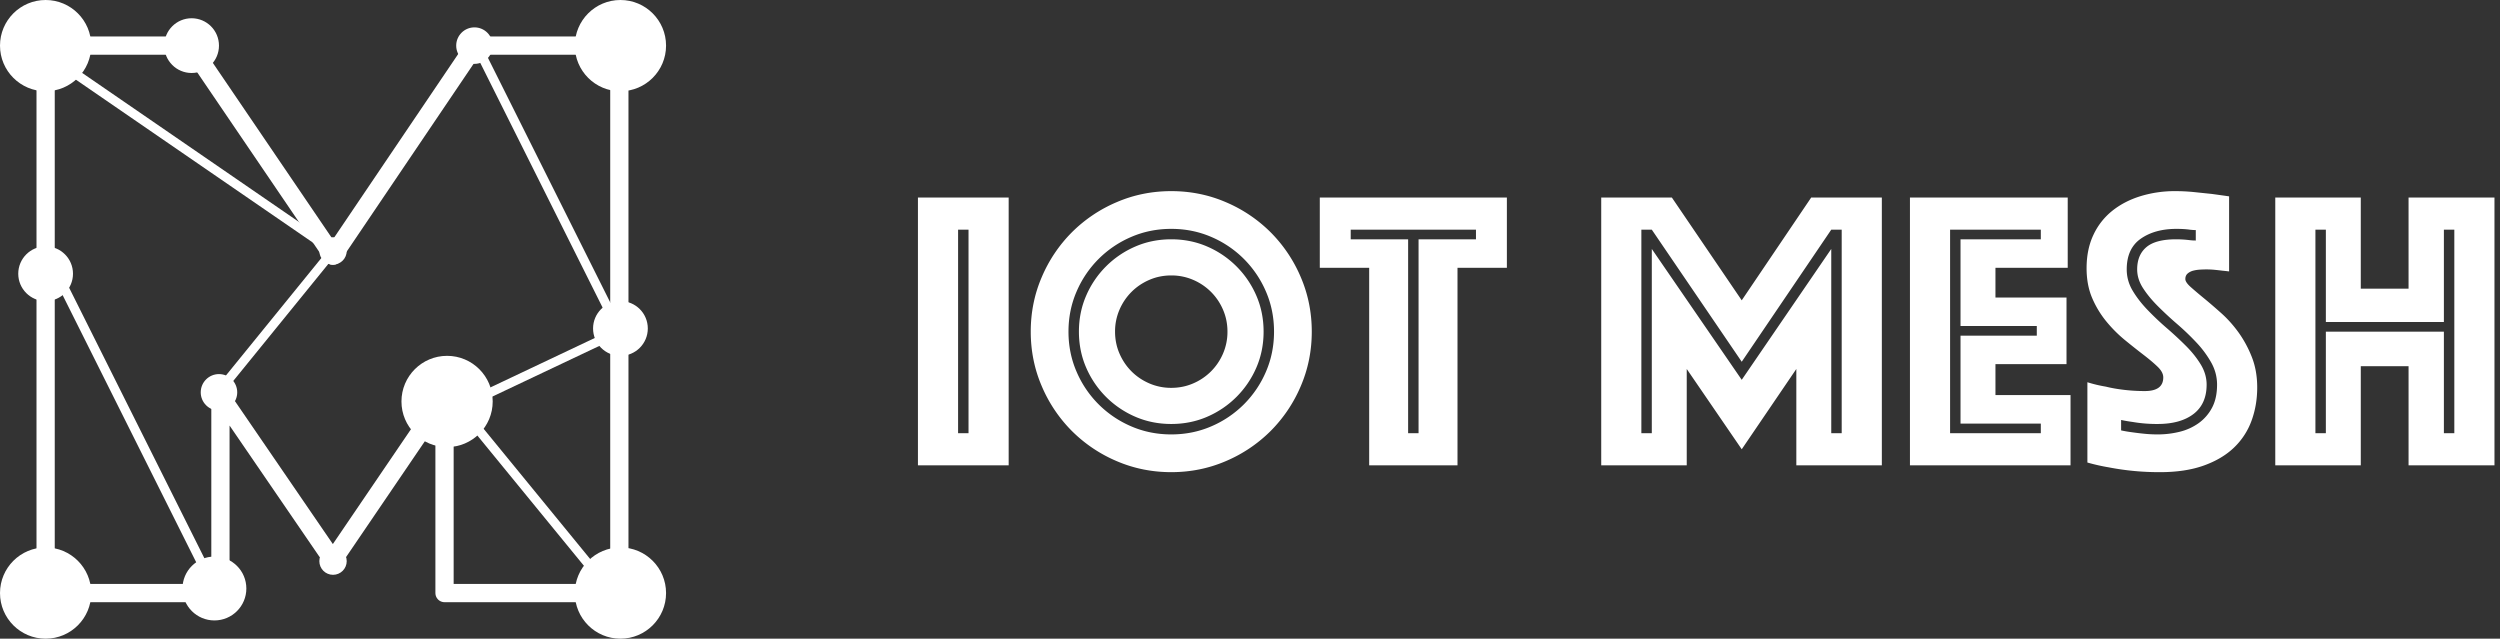 <svg xmlns="http://www.w3.org/2000/svg" width="274" height="70" viewBox="0 0 274 70">
    <rect x="0" y="0" width="274" height="70" fill="#333333" stroke="none"/>
    <g fill="none" fill-rule="evenodd">
        <path fill="#FFF" d="M100.606 21.652h9.944V51h-9.944V21.652zm5.544 25.828V25.172h-1.144V47.48h1.144zm6.82-11.132c0-2.112.403-4.107 1.21-5.984a15.536 15.536 0 0 1 3.3-4.906 15.536 15.536 0 0 1 4.906-3.3c1.877-.807 3.872-1.21 5.984-1.21s4.107.403 5.984 1.21a15.536 15.536 0 0 1 4.906 3.3 15.536 15.536 0 0 1 3.3 4.906c.807 1.877 1.21 3.872 1.21 5.984s-.403 4.107-1.21 5.984a15.536 15.536 0 0 1-3.3 4.906 15.536 15.536 0 0 1-4.906 3.3c-1.877.807-3.872 1.21-5.984 1.21s-4.107-.403-5.984-1.21a15.536 15.536 0 0 1-4.906-3.3 15.536 15.536 0 0 1-3.3-4.906c-.807-1.877-1.21-3.872-1.21-5.984zm4.136 0c0 1.555.293 3.014.88 4.378a11.376 11.376 0 0 0 2.42 3.586 11.376 11.376 0 0 0 3.586 2.42c1.364.587 2.823.88 4.378.88 1.555 0 3.014-.293 4.378-.88a11.376 11.376 0 0 0 3.586-2.42 11.376 11.376 0 0 0 2.42-3.586c.587-1.364.88-2.823.88-4.378 0-1.555-.293-3.014-.88-4.378a11.376 11.376 0 0 0-2.42-3.586 11.376 11.376 0 0 0-3.586-2.42c-1.364-.587-2.823-.88-4.378-.88-1.555 0-3.014.293-4.378.88a11.376 11.376 0 0 0-3.586 2.42 11.376 11.376 0 0 0-2.42 3.586c-.587 1.364-.88 2.823-.88 4.378zm5.104 0c0 .85.161 1.65.484 2.398.323.748.763 1.4 1.32 1.958.557.557 1.21.997 1.958 1.32a5.989 5.989 0 0 0 2.398.484c.85 0 1.65-.161 2.398-.484a6.228 6.228 0 0 0 1.958-1.32 6.228 6.228 0 0 0 1.32-1.958 5.989 5.989 0 0 0 .484-2.398c0-.85-.161-1.65-.484-2.398a6.228 6.228 0 0 0-1.32-1.958 6.228 6.228 0 0 0-1.958-1.32 5.989 5.989 0 0 0-2.398-.484c-.85 0-1.65.161-2.398.484-.748.323-1.4.763-1.958 1.32a6.228 6.228 0 0 0-1.32 1.958 5.989 5.989 0 0 0-.484 2.398zm6.16 10.12c-1.408 0-2.72-.264-3.938-.792a10.288 10.288 0 0 1-5.39-5.39c-.528-1.217-.792-2.53-.792-3.938 0-1.408.264-2.72.792-3.938a10.288 10.288 0 0 1 5.39-5.39c1.217-.528 2.53-.792 3.938-.792 1.408 0 2.72.264 3.938.792a10.288 10.288 0 0 1 5.39 5.39c.528 1.217.792 2.53.792 3.938 0 1.408-.264 2.72-.792 3.938a10.288 10.288 0 0 1-5.39 5.39c-1.217.528-2.53.792-3.938.792zm21.692-17.116h-5.412v-7.7h20.504v7.7h-5.412V51h-9.68V29.352zm5.412 18.128V26.228h6.292v-1.056h-13.728v1.056h6.292V47.48h1.144zm20.02-25.828h7.744l7.656 11.264 7.612-11.264h7.744V51h-9.372V40.44l-5.984 8.8-6.028-8.8V51h-9.372V21.652zm5.544 25.828V27.284l9.856 14.344 9.812-14.344V47.48h1.144V25.172h-1.144l-9.812 14.476-9.856-14.476h-1.144V47.48h1.144zm28.292-25.828h17.292v7.7h-7.92v3.256h7.788v7.304h-7.788V43.3h8.228V51h-17.6V21.652zm14.344 25.828v-1.056h-8.8v-9.636h8.36v-1.056h-8.36v-9.504h8.8v-1.056h-9.944V47.48h9.944zm8.8-.308c.41.088.85.161 1.32.22.41.059.843.11 1.298.154.455.044.917.066 1.386.066.821 0 1.62-.095 2.398-.286a6.028 6.028 0 0 0 2.09-.946 4.844 4.844 0 0 0 1.474-1.694c.367-.69.55-1.533.55-2.53 0-.85-.213-1.657-.638-2.42a11.204 11.204 0 0 0-1.628-2.2 27.646 27.646 0 0 0-2.112-2.024 39.175 39.175 0 0 1-2.112-1.958c-.66-.66-1.203-1.32-1.628-1.98-.425-.66-.638-1.342-.638-2.046 0-1.056.337-1.87 1.012-2.442.675-.572 1.76-.858 3.256-.858a12.37 12.37 0 0 1 1.452.088c.235.03.47.044.704.044v-1.144c-.205 0-.425-.015-.66-.044a8.293 8.293 0 0 0-.682-.066c-.25-.015-.506-.022-.77-.022-1.584 0-2.89.36-3.916 1.078-1.027.719-1.54 1.84-1.54 3.366 0 .821.213 1.591.638 2.31.425.719.968 1.423 1.628 2.112a30.54 30.54 0 0 0 2.112 2.002 39.175 39.175 0 0 1 2.112 1.958c.66.66 1.203 1.342 1.628 2.046.425.704.638 1.437.638 2.2 0 1.408-.477 2.479-1.43 3.212-.953.733-2.266 1.1-3.938 1.1a15.57 15.57 0 0 1-2.728-.22c-.44-.059-.865-.132-1.276-.22v1.144zm-3.696-5.28c.645.205 1.32.367 2.024.484.587.147 1.254.264 2.002.352.748.088 1.503.132 2.266.132 1.35 0 2.024-.499 2.024-1.496 0-.381-.205-.77-.616-1.166-.41-.396-.931-.836-1.562-1.32a86.374 86.374 0 0 1-2.024-1.606 14.661 14.661 0 0 1-2.024-2.024 10.581 10.581 0 0 1-1.562-2.574c-.41-.953-.616-2.046-.616-3.278 0-1.379.25-2.596.748-3.652a7.344 7.344 0 0 1 2.068-2.64c.88-.704 1.914-1.24 3.102-1.606a12.838 12.838 0 0 1 3.806-.55c.704 0 1.408.037 2.112.11l1.892.198c.645.088 1.276.176 1.892.264v8.228c-.235-.03-.499-.059-.792-.088-.235-.03-.499-.059-.792-.088a9.293 9.293 0 0 0-.924-.044c-.176 0-.396.007-.66.022a3.993 3.993 0 0 0-.748.11c-.235.059-.44.161-.616.308s-.264.352-.264.616c0 .235.198.528.594.88.396.352.88.763 1.452 1.232.572.47 1.203 1.012 1.892 1.628.69.616 1.32 1.32 1.892 2.112a12.334 12.334 0 0 1 1.452 2.684c.396.997.594 2.112.594 3.344 0 1.29-.205 2.5-.616 3.63a7.712 7.712 0 0 1-1.914 2.948c-.865.836-1.973 1.496-3.322 1.98-1.35.484-2.948.726-4.796.726a29.067 29.067 0 0 1-5.632-.528 21.249 21.249 0 0 1-2.332-.528v-8.8zm20.592-20.24h9.372v9.988h5.236v-9.988h9.416V51h-9.416V40.132h-5.236V51h-9.372V21.652zm5.544 25.828V36.348h12.936V47.48h1.144V25.172h-1.144v10.12h-12.936v-10.12h-1.144V47.48h1.144z"/>
        <path stroke="#FFF" stroke-linecap="round" stroke-linejoin="round" stroke-width="2" d="M5 5h15.832l15.652 23.028L52.046 5H67.88v60h-19.16V43.41L36.483 61.403 24.16 43.41V65H5z"/>
        <path stroke="#FFF" stroke-linecap="square" d="M67.5 35.5l-15-30M67.5 36.5l-19 9M67.5 65.5l-18-22M36.5 27.5l-32-22M23.5 64.5l-18-36M36.5 27.5l-13 16"/>
        <circle cx="21" cy="5" r="3" fill="#FFF"/>
        <circle cx="36.5" cy="27.5" r="1.5" fill="#FFF"/>
        <circle cx="52" cy="5" r="2" fill="#FFF"/>
        <circle cx="24" cy="43" r="2" fill="#FFF"/>
        <circle cx="5" cy="30" r="3" fill="#FFF"/>
        <circle cx="68" cy="36" r="3" fill="#FFF"/>
        <circle cx="5" cy="65" r="1" fill="#FFF"/>
        <circle cx="36.5" cy="61.5" r="1.5" fill="#FFF"/>
        <circle cx="23.5" cy="64.5" r="3.5" fill="#FFF"/>
        <circle cx="68" cy="5" r="5" fill="#FFF"/>
        <circle cx="5" cy="5" r="5" fill="#FFF"/>
        <circle cx="5" cy="65" r="5" fill="#FFF"/>
        <circle cx="68" cy="65" r="5" fill="#FFF"/>
        <circle cx="49" cy="44" r="5" fill="#FFF"/>
    </g>
</svg>
